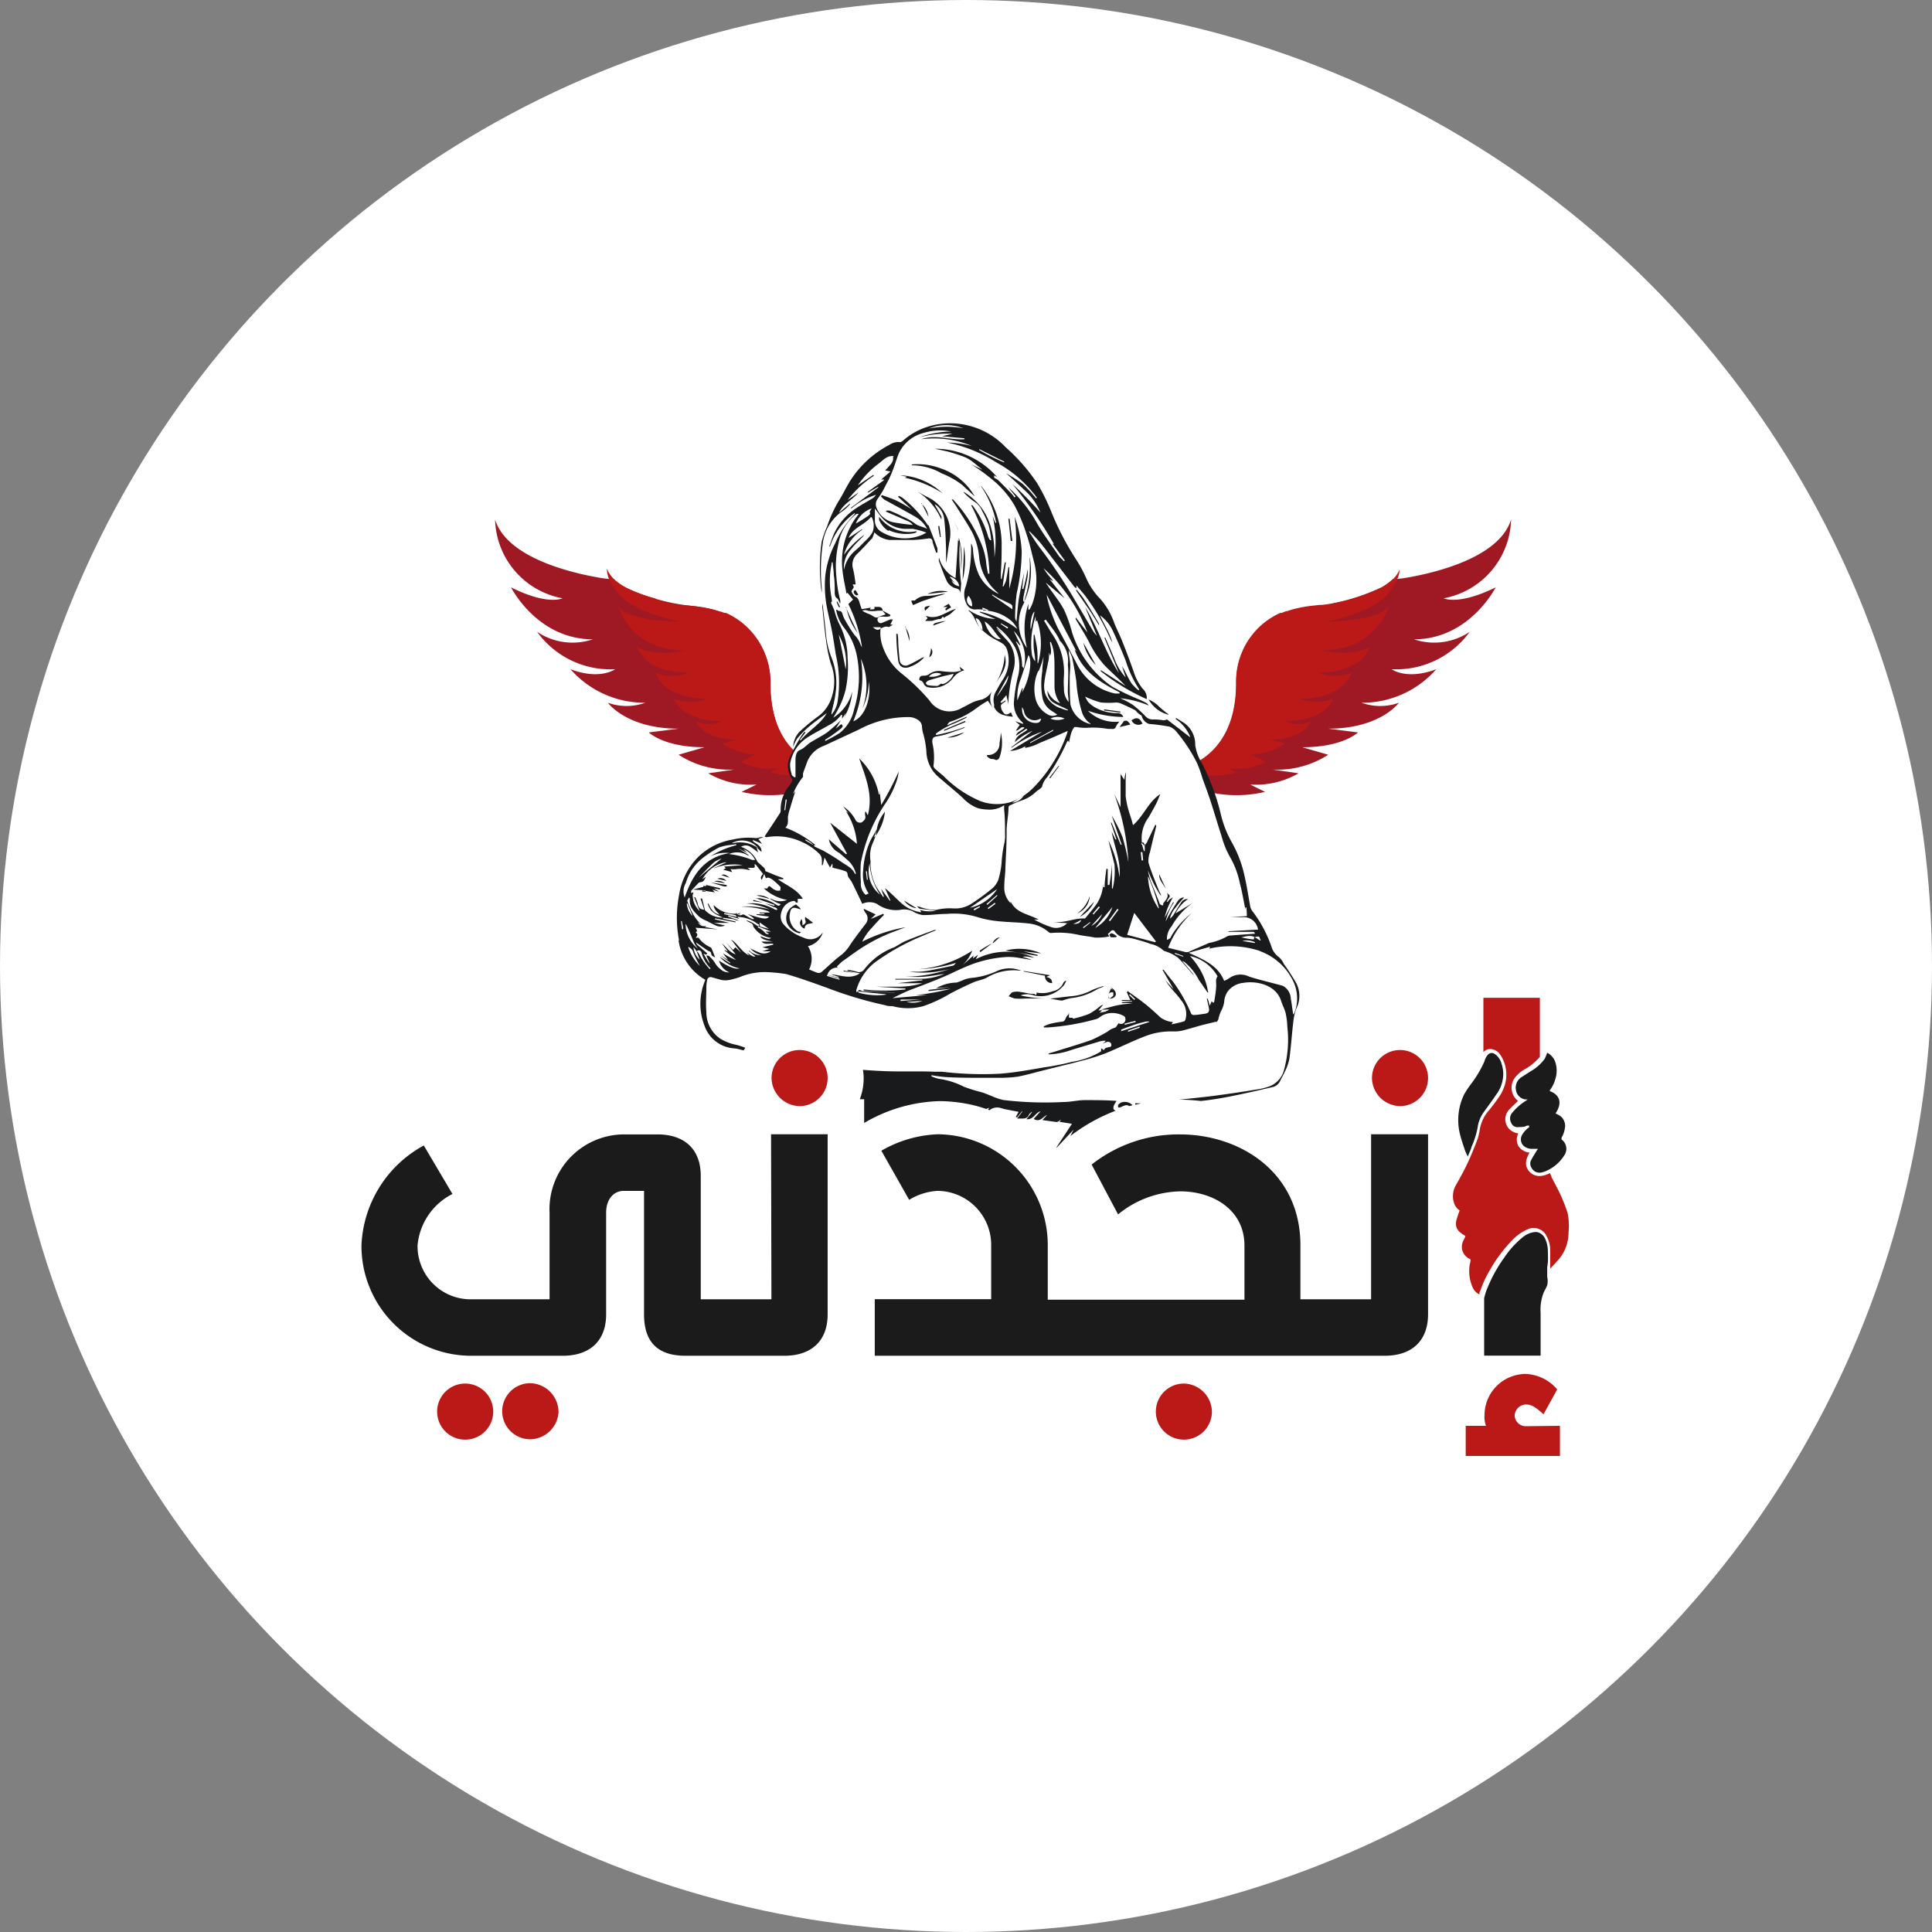 <svg xmlns="http://www.w3.org/2000/svg" viewBox="0 0 155 155"><rect x="0" y="0" width="155" height="155" fill="#808080" stroke="none"/><defs><style>.cls-1{fill:#fff;}.cls-2{fill:#1b1b1b;}.cls-3{fill:#ba1918;}.cls-4{fill:#9e1924;}.cls-5{fill:#191a1c;}</style></defs><g id="Layer_2" data-name="Layer 2"><g id="Layer_1-2" data-name="Layer 1"><circle class="cls-1" cx="77.5" cy="77.5" r="77.5"/><path class="cls-2" d="M61.86,91H66.4v14.44c0,2.16-1.32,3.33-3.48,3.33H55c-2.31,0-3.33-1.17-3.33-3.33v-9.9H50.06c-.87,0-1.43.72-1.43,1.74v8.16c0,2.16-1.33,3.33-3.48,3.33H37.66A8.81,8.81,0,0,1,29,99.9a9.57,9.57,0,0,1,5-8l2.3,3.89A5.14,5.14,0,0,0,33.5,99.9a4.26,4.26,0,0,0,4.16,4.34h6.43V97.29a6,6,0,0,1,6-6.28h2.65c2.16,0,3.48,1.17,3.48,3.33v9.9h5.67ZM110,104.24h-5.67V99.9c0-5.86-4.84-8.89-9.68-8.89a11.26,11.26,0,0,0-7.07,2.42l2.12,4a8.1,8.1,0,0,1,5-1.85c2.61,0,5.14,1.47,5.14,4.35v4.34H84.06V99.82A8.9,8.9,0,0,0,75.25,91a9.72,9.72,0,0,0-4.54,1.32l2.23,3.94a4.88,4.88,0,0,1,2.31-.72,4.34,4.34,0,0,1,4.27,4.27v4.42H70.18v4.54h40.91c2.15,0,3.48-1.17,3.48-3.33V91H110Z"/><path class="cls-3" d="M44.81,113.24a2.31,2.31,0,0,1-2.27,2.23,2.25,2.25,0,1,1,0-4.5A2.33,2.33,0,0,1,44.81,113.24ZM37.32,111a2.25,2.25,0,1,0,0,4.5,2.25,2.25,0,1,0,0-4.5ZM64.13,88.74a2.25,2.25,0,1,0-2.23-2.23A2.29,2.29,0,0,0,64.13,88.74ZM95,111a2.25,2.25,0,1,0,2.23,2.27A2.3,2.3,0,0,0,95,111ZM112.3,88.74a2.25,2.25,0,1,0-2.23-2.23A2.29,2.29,0,0,0,112.3,88.74Zm10.13,25.68a.89.89,0,0,1-.91-.84.92.92,0,0,1,.91-.9c.42,0,.76.19,1.4.79l1.1-2a3.48,3.48,0,0,0-2.5-1.24,3.31,3.31,0,0,0-3.33,3.32,1.89,1.89,0,0,0,.12.84h-1.63v2.42h7.56v-2.42Zm3.34-17.08a12.15,12.15,0,0,0-.78-1.91l-.52-1c0-.1-.08-.21-.12-.31-.7.33-1.14.28-1.52,0-.58-.5-.45-1.06-.12-1.65a1.19,1.19,0,0,1-.9-.54,1.08,1.08,0,0,1,0-1,1.25,1.25,0,0,1-.4-.12A1.12,1.12,0,0,1,121.1,89c.21-.23.45-.44.68-.67a.32.32,0,0,0-.06-.07,1.23,1.23,0,0,1-.43-.78,1.36,1.36,0,0,1,.14-.86,2.58,2.58,0,0,1,1-.89,4.77,4.77,0,0,0,1.11-.94l0,0,0,0V80.05h-4.53v4.36a.72.72,0,0,1,.66-.24,1,1,0,0,1,.69.45.61.61,0,0,1,.07.1,2.89,2.89,0,0,1,.14,2.74,2.94,2.94,0,0,1-.25.46c-.3.45-.63.88-1,1.32a3.18,3.18,0,0,0-.59,1.31,4.75,4.75,0,0,1-.22.92c-.23.6-.47,1.2-.74,1.78s-.61,1.2-.94,1.79a1.76,1.76,0,0,0-.19,1.43,1.14,1.14,0,0,0,.46.64c-.09.28-.2.54-.26.81a.91.91,0,0,0,.23.89,2.85,2.85,0,0,0,.49.34c0,.13-.13.28-.18.43a1.06,1.06,0,0,0,.54,1.42.13.13,0,0,1,.06.1c0,.14-.06.28-.08.43a3.27,3.27,0,0,0,.22,1.69,1.13,1.13,0,0,0,.57.63c0-.11,0-.21.08-.31a5.27,5.27,0,0,1,.19-.51,9.16,9.16,0,0,1,.59-1.17,11.55,11.55,0,0,1,1.61-2.19,3.93,3.93,0,0,1,1.43-1.06,1.12,1.12,0,0,1,.9,0,1.14,1.14,0,0,1,.48.38,2.37,2.37,0,0,1,.4,1.24c0,.47,0,.94,0,1.41v.14h0c.2-.22.41-.43.6-.65a3.31,3.31,0,0,0,.87-2.27A5,5,0,0,0,125.77,97.34Z"/><path class="cls-2" d="M122.67,90.3c-.1,0-.19,0-.29.06s-.45.06-.67.07a.55.55,0,0,1-.48-.37.71.71,0,0,1,.13-.83,4.32,4.32,0,0,1,1-.88l.21-.15a1.57,1.57,0,0,1-.24,0,.89.89,0,0,1-.71-.76,1,1,0,0,1,.41-1l.78-.5a3.53,3.53,0,0,0,1.12-1c.08-.15.13-.31.2-.48a1.3,1.3,0,0,1,.66.79,2.18,2.18,0,0,1,0,1.29,2.68,2.68,0,0,1-.45.93l0,.07c.7.25,1.08.86.46,1.78.13.08.28.14.4.23a1,1,0,0,1,.34,1,2,2,0,0,1-.26.72c0,.06,0,.1,0,.15a.92.92,0,0,1,.2,1.3,3.2,3.2,0,0,1-1.22,1.12,2.14,2.14,0,0,1-.61.23.73.73,0,0,1-.77-.36.63.63,0,0,1,0-.71c.12-.23.27-.45.4-.68l.11-.15-.49,0a1.05,1.05,0,0,1-.64-.22.72.72,0,0,1-.14-.91,1.85,1.85,0,0,1,.57-.61ZM118.06,92a6.73,6.73,0,0,0,.49-1.56,2.66,2.66,0,0,1,.45-1.16c.36-.51.73-1,1.08-1.52a2.68,2.68,0,0,0,.46-1.05,2.5,2.5,0,0,0-.08-1.38,1.31,1.31,0,0,0-.57-.79.4.4,0,0,0-.52.08,1.27,1.27,0,0,0-.28.54,9.08,9.08,0,0,1-1,1.71,8.23,8.23,0,0,0-.62.92,4.71,4.71,0,0,0-.32,3.28c.11.43.26.85.4,1.27a4.38,4.38,0,0,0,.21.45C117.84,92.53,118,92.28,118.06,92Zm6.12,8.31a2.39,2.39,0,0,0-.25-1,1,1,0,0,0-.29-.32.72.72,0,0,0-.46-.15,1.83,1.83,0,0,0-1,.41,7.35,7.35,0,0,0-1.5,1.65,11.47,11.47,0,0,0-1.32,2.37,4.63,4.63,0,0,0-.29.89v4.6h4.53v-1.71c0-.58,0-1.14,0-1.72a3.69,3.69,0,0,1,.25-1.64c.09-.19.2-.38.28-.58a1.49,1.49,0,0,0,0-.66c0-.27,0-.55,0-.82C124.22,101.21,124.19,100.78,124.18,100.34Z"/><path class="cls-4" d="M120,47.12c-.07.12-2.16,4.17-6.56,4.17a5.1,5.1,0,0,0,4.47-.6,7.27,7.27,0,0,1-6.26,3s1.19.9,3.58,0a7.9,7.9,0,0,1-6,2.69,4.46,4.46,0,0,0,3,0s-1.49,2.08-5.67,2.08l2.39.3s-1.2,1.19-4.47,1.19l2.08.6a7.5,7.5,0,0,1-4.47,1.19l2.09.3a6.81,6.81,0,0,1-3.88.9l1.19.59a9.9,9.9,0,0,1-6.31-.59h-2l1.49-1.2a2,2,0,0,0,.3-.06,5.48,5.48,0,0,0,1.21-.51h0c1.3-.76,3-2.47,3-6.28a6,6,0,0,1,3.56-5.62,8,8,0,0,1,1.56-.48c.36-.07.73-.13,1.14-.17a16.58,16.58,0,0,0,5.37-1.49,4.29,4.29,0,0,0,.94-.68l.19,0,.17,0h0l.48-.06c1.75-.28,7.63-1.42,8.64-4.71A6.6,6.6,0,0,1,115.82,48S117,48.6,120,47.12Z"/><path class="cls-3" d="M112.07,46.52h0A4.35,4.35,0,0,1,110,48.66a10.27,10.27,0,0,1-2.19.87h0a12.33,12.33,0,0,1-1.47.34s3.52,0,4.73-.9a1,1,0,0,0,.34-.37,1.87,1.87,0,0,1-.08.26,5,5,0,0,1-2.14,2.54,5.36,5.36,0,0,1-1.65.63,6.9,6.9,0,0,1-1.49.15s2.38.6,3.87-.3a2.66,2.66,0,0,1-1.21,1.39h0a4.65,4.65,0,0,1-1.65.59,7.25,7.25,0,0,1-1.3.11,3.69,3.69,0,0,0,2.68,0,2.7,2.7,0,0,1-1.21,1.39h0a4.65,4.65,0,0,1-1.65.59,7.25,7.25,0,0,1-1.3.11,3.75,3.75,0,0,0,2.68,0,2.33,2.33,0,0,1-1,1.11,4.38,4.38,0,0,1-1.65.58,7.12,7.12,0,0,1-1.21.1,2.35,2.35,0,0,0,2.09,0,2.13,2.13,0,0,1-.83.88,3.65,3.65,0,0,1-1.18.48,5.84,5.84,0,0,1-1.27.13l1.19.3s-.11.08-.32.2h0a5.37,5.37,0,0,1-1.4.56,3.71,3.71,0,0,1-1,.12l1.19.6a4.79,4.79,0,0,1-1.9.54c-.32,0-.68,0-1.08,0l.35.18.25.12a7.46,7.46,0,0,1-1.69.27q-.43,0-1,0l.89.6H93.17l1.49-1.2a2,2,0,0,0,.3-.06,5.48,5.48,0,0,0,1.21-.51h0c1.3-.76,3-2.47,3-6.28a6,6,0,0,1,3.55-5.61l.12,0,.19-.08.16-.06.08,0a5.58,5.58,0,0,1,.58-.18l.44-.1c.36-.07.73-.13,1.14-.17l.43-.05.15,0,.16,0,.18,0c.5-.08,1.15-.21,1.85-.39l.26-.06a11.85,11.85,0,0,0,1.52-.52l.21-.09.62-.31a4.22,4.22,0,0,0,.93-.68,2.25,2.25,0,0,0,.55-.81A2.2,2.2,0,0,1,112.07,46.52Z"/><path class="cls-4" d="M41,47.12c.06.12,2.15,4.17,6.56,4.17a5.1,5.1,0,0,1-4.47-.6,7.25,7.25,0,0,0,6.26,3s-1.2.9-3.58,0a7.9,7.9,0,0,0,6,2.69,4.46,4.46,0,0,1-3,0s1.49,2.08,5.67,2.08l-2.39.3s1.19,1.19,4.47,1.19l-2.08.6a7.5,7.5,0,0,0,4.47,1.19l-2.09.3a6.77,6.77,0,0,0,3.88.9l-1.2.59a9.93,9.93,0,0,0,6.32-.59h2l-1.49-1.2a2.28,2.28,0,0,1-.31-.06,5.65,5.65,0,0,1-1.2-.51h0c-1.3-.76-3-2.47-3-6.28a6,6,0,0,0-3.56-5.62,7.85,7.85,0,0,0-1.57-.48c-.35-.07-.73-.13-1.13-.17a16.58,16.58,0,0,1-5.37-1.49,4.36,4.36,0,0,1-1-.68l-.18,0-.17,0h0l-.49-.06c-1.75-.28-7.62-1.42-8.63-4.71A6.6,6.6,0,0,0,45.13,48S43.94,48.6,41,47.12Z"/><path class="cls-3" d="M48.89,46.52h0A4.35,4.35,0,0,0,51,48.66a9.86,9.86,0,0,0,2.19.87h0a13,13,0,0,0,1.48.34s-3.52,0-4.74-.9a1.08,1.08,0,0,1-.34-.37s0,.1.09.26a5,5,0,0,0,2.14,2.54,5.26,5.26,0,0,0,1.65.63,6.83,6.83,0,0,0,1.49.15s-2.38.6-3.87-.3a2.66,2.66,0,0,0,1.21,1.39h0a4.51,4.51,0,0,0,1.65.59,7.17,7.17,0,0,0,1.3.11,3.69,3.69,0,0,1-2.68,0,2.7,2.7,0,0,0,1.21,1.39h0a4.51,4.51,0,0,0,1.65.59,7.17,7.17,0,0,0,1.3.11,3.75,3.75,0,0,1-2.68,0,2.33,2.33,0,0,0,1,1.11,4.32,4.32,0,0,0,1.64.58,7.3,7.3,0,0,0,1.21.1,2.33,2.33,0,0,1-2.08,0,2.13,2.13,0,0,0,.83.88,3.65,3.65,0,0,0,1.18.48,5.77,5.77,0,0,0,1.27.13l-1.2.3.33.2h0a5.37,5.37,0,0,0,1.4.56,3.71,3.71,0,0,0,1,.12l-1.2.6a4.89,4.89,0,0,0,1.91.54c.31,0,.67,0,1.08,0l-.35.18-.25.12a7.46,7.46,0,0,0,1.69.27q.43,0,1,0l-.89.6h4.17l-1.49-1.2a2.28,2.28,0,0,1-.31-.06,5.65,5.65,0,0,1-1.2-.51h0c-1.3-.76-3-2.47-3-6.28a6,6,0,0,0-3.55-5.61l-.13,0L58,49.13l-.15-.06-.08,0a5.58,5.58,0,0,0-.58-.18l-.45-.1c-.35-.07-.73-.13-1.13-.17l-.44-.05-.14,0-.16,0-.18,0c-.5-.08-1.15-.21-1.85-.39L52.54,48A11.85,11.85,0,0,1,51,47.51l-.22-.09c-.21-.1-.42-.2-.61-.31a4.54,4.54,0,0,1-.94-.68,2.35,2.35,0,0,1-.54-.81A2.2,2.2,0,0,0,48.89,46.52Z"/><path class="cls-1" d="M104.21,79.54l-.07.91-.18.67-.26,1.33-.12,1.39-.15,1.26-.23.71-.33.68-.27.4-.52.28-.65.15-1.19.24-2.71.53L96,88.25c-.43,0-.86-.06-1.3-.06a14.5,14.5,0,0,0-3.43.41l-.17-.09v.13c-1.88.48-3.29,1.44-4.74.24l-2.1.33c-.24-.29-.48-.28-.86-.33a62.27,62.27,0,0,0-8.13-.69,12.56,12.56,0,0,0-5.87,1.66l-.16.09V88.19h-.35a4.73,4.73,0,0,0,.31-1.68,5,5,0,0,0-9.47-2.42L59.57,84l-1.18-.21L57.19,83l-.53-.94L56.42,81l.12-2,.11-.49a1,1,0,0,1-.08-.25,12,12,0,0,0-1.19-1.08s-.73-1.64-.75-1.76-.19-1.66-.19-1.66l.09-1.62.28-1.36.44-.76.54-.82.93-.88,1.12-.55,1.21-.39.94-.09.63,0,.5-.13.49-.17,1.15-1.74,0-.49.44-1.1.53-1.11-.18-.3-.1-.13-.12-.46v-.4l.13-.48.21-.49L63.8,60l-.13-.1.1-.43.32-.56.76-.71,1.07-.82.62-.68.4-.92.14-1.09-.16-1L66.74,53l-.22-.7-.08-.45-.17-1.36-.19-1.67-.17-1.22,0-.78-.06-1.31.1-1.68.23-.94.45-1.08.86-1.56.86-1.56,1-1.33L70.88,36l1-.46h.3l.31-.17,1-.77,1-.41.63-.14,1.1-.09,1.52.23.93.35,2,1.47L82,37.35l1.45,2,1,2.25L85,42.79l.73,1.61,1,2,1.91,2.67.83,1.66.32.58.87,2.2.53,1.28.53.76.25.55h.16l.36.3.78.65.45.27.63.3,1,.86.41,1.24.06.59.79,1.89,1,3.07,1,2.69,1,2.55.54,2,.06.84.56.51.38.59.48,1.15.66,1.13.63.63.47.68.39.55Z"/><path class="cls-5" d="M55.58,71.53ZM91.66,58.05c-.23-.47-.49-.54-.88-.26A.6.6,0,0,0,91.66,58.05Zm1.45,12.58c.13.23.29.46.43.68L93,70.14A1,1,0,0,0,93.11,70.63Zm-5.33,1.71-1.15,1.22A2.59,2.59,0,0,0,87.78,72.34ZM88.57,57l1.32.17v-.08l-1.31-.18Zm5,14.34,0,0h0Zm5.65,1.8v0H98.13v0ZM89.82,58.33l.87-.2c-.14-.19-.25-.39-.52-.28l0,0ZM84.19,62.4l.06.05.73-1-.06,0Zm3.24,9.48a2.73,2.73,0,0,1-1,1.4A1.6,1.6,0,0,0,87.43,71.88Zm-27,.41.82.13-.8-.22Zm8.1,5.76v0l-.85-.19,0,.07ZM91.08,88.51a.73.73,0,0,0,0,.12l.47-.11Zm-1.14-.05a.72.72,0,0,0-.24.19s0,.15,0,.18a.23.23,0,0,0,.2,0,3.33,3.33,0,0,1,.4-.16.46.46,0,0,1,.3.07l.26-.07A.84.84,0,0,0,89.94,88.46ZM61.4,70.54h0l0,0h0ZM57,70.79v0c.37.11.73.23,1.1.33.06,0,.13,0,.2,0V71Zm4.75,1.33h0Zm-.44.31h0l0,0,0,0Zm-.61-.59.47.12.58.16A1.49,1.49,0,0,0,60.66,71.84Zm-6.22,3.61a9.49,9.49,0,0,1,0-3.64,5.51,5.51,0,0,1,1.4-2.92,5.18,5.18,0,0,1,2.93-1.54,5.35,5.35,0,0,1,1.83-.11,1.55,1.55,0,0,0,.35-.07.76.76,0,0,1,.26,0l-.41.14.3.39-.74-.31,0,.09c.27.25.73.36.69.87l-.4-.38,0,0,.13.42,0,0a5.12,5.12,0,0,0-.62-.45.68.68,0,0,0-.75,0,2.27,2.27,0,0,1,1.34,1.25l-.15-.06a1.71,1.71,0,0,0-1-1l.32.3,0,0-.72-.36,0,0,.81.52,0,.07a1.66,1.66,0,0,0-1.57-.14,7,7,0,0,1,1.86.47s.13,0,.22,0l.14.09.6.54a.61.61,0,0,1,.09.16s0,.09,0,.1l.82.34.63.23,0,.09-.43,0c.71.51,1.52.79,2,1.57H64v.3h-.15c-.06-.13-.14-.16-.33-.1a1.21,1.21,0,0,0-.84.91,1,1,0,0,0,.24,1,3.76,3.76,0,0,0,1.54,1A1.18,1.18,0,0,0,65.85,75a1.37,1.37,0,0,1,.16-.18,1.63,1.63,0,0,1-1.19,1.09,1.87,1.87,0,0,1,.09,1.87c.26.1.47.2.69.27a.41.41,0,0,0,.29-.05c.56-.48,1.07-1,1.66-1.43a3.26,3.26,0,0,0,.7-.84c.38-.54.78-1.07,1.18-1.59a.68.68,0,0,0,0-.91,1.46,1.46,0,0,1-.13-.25l0-.07.95.45-.39.37,1-.42.06.09c-.32.32-.63.64-.94,1a4.37,4.37,0,0,0-.81,1.15,12.46,12.46,0,0,1,3.49-1.16l-1.07.4a13.72,13.72,0,0,0-3,1.62c-.33.23-.65.47-1,.71-.16.13-.29.27-.44.41,0,0,0,.06.06.1a.8.8,0,0,0-.83.58l.91.24,0-.07-.64-.22c.78.07,1.57.44,2.34-.07l-1-.2,0-.07c.24,0,.48.07.72.13a.52.52,0,0,0,.65-.21A5.4,5.4,0,0,1,71.74,76c.33-.17.63-.4,1-.54.72-.3,1.44-.56,2.17-.83a.22.22,0,0,1,.19,0c-.34.14-.67.27-1,.42a18,18,0,0,0-3.93,2.18,4.34,4.34,0,0,0-1.47,2.21,1.57,1.57,0,0,0,0,.16l.14-.08c.08-.17.22-.06.33,0,.82,0,1.64.08,2.45.12a.37.37,0,0,0,.17,0l-2.5-.17v-.09a15,15,0,0,0,3.35,0v-.08l-2.36-.14H72a6.45,6.45,0,0,0,2-.28h-2L74,78.65v-.06H71.83v-.06c.66,0,1.31,0,2,0a5,5,0,0,0,1.94-.4c-.55.08-1.1.19-1.66.23s-1.12,0-1.69,0a11.25,11.25,0,0,0,3.77-.62,8.19,8.19,0,0,1-3.23.22c.26,0,.51,0,.76,0a6.82,6.82,0,0,0,.79-.09c.64-.12,1.27-.25,1.91-.39.1,0,.19-.13.27-.23a12,12,0,0,1-3,.51A9.25,9.25,0,0,0,78,76.27a3.17,3.17,0,0,1-.8,1.18l0,0,.91-.8-.06.24.42-.29-.19.36a5.37,5.37,0,0,1,4.71-.12l-.48-.08a1.52,1.52,0,0,0-.48,0l.67.21V77l-1-.16a4.63,4.63,0,0,0-1-.06,9.76,9.76,0,0,0-3.28.81c-.64.27-1.25.59-1.89.85-.85.36-1.71.68-2.56,1-.46.19-.91.42-1.37.64,0,0,0,.06,0,0l2.83-.25v0h-.94a18.61,18.61,0,0,0,2.78-.5l-1.77.18v-.09l1.72-.22V79.2l-1.11.08a3.39,3.39,0,0,1,1.63-.45,5.78,5.78,0,0,0,.65-.25,2.44,2.44,0,0,1,.52-.12,6.38,6.38,0,0,0,2-.52,2.44,2.44,0,0,1,2-.07l-.12,0a4.24,4.24,0,0,0-2.67.59c-.31.15-.66.2-1,.34-.65.29-1.28.59-1.9.92a11.35,11.35,0,0,1-2.14,1,4.74,4.74,0,0,1-2.48,0c-.2,0-.41,0-.61-.08a31.48,31.48,0,0,1-4.59-1.37c-1.1-.4-2.19-.79-3.31-1.12A12,12,0,0,0,61.69,78a5.19,5.19,0,0,0-2.34.39,6.56,6.56,0,0,1-.84.23,1.69,1.69,0,0,1-.63,0l-.76-.21a.28.28,0,0,0-.39.24,2.63,2.63,0,0,0-.06.48c0,.69-.06,1.38,0,2.07a2.56,2.56,0,0,0,1.1,2.12,3.84,3.84,0,0,0,1.28.5,5.31,5.31,0,0,1,.74.24l-.11.19-.13,0a3,3,0,0,0-.74-.15,2.7,2.7,0,0,1-2.29-1.81,4.83,4.83,0,0,1,.07-3.68A4.36,4.36,0,0,1,54.44,75.45ZM74,80.3l-1.28.08A2.08,2.08,0,0,0,74,80.3Zm-1.75-.11v.12l1.61-.12Zm-3.46-.66s.1.11.17.13a5.34,5.34,0,0,0,2.18.13,1.64,1.64,0,0,0-.32-.05l-1.6-.16ZM66.35,78.3l1,.3,0-.08-1-.31ZM55,74.12a2.61,2.61,0,0,0,1,2,2.49,2.49,0,0,1-.29-.43c-.17-.36-.3-.74-.47-1.1A2.38,2.38,0,0,0,55,74.12Zm.57-.63-.41-1-.06,0A1.54,1.54,0,0,0,55.57,73.49Zm.07,2.5a1.48,1.48,0,0,0,.49,1l-.23-.66Zm.51,1.51a11.53,11.53,0,0,1-.52-1.06.64.64,0,0,0-.42-.47A3.65,3.65,0,0,0,56.15,77.5Zm.84.17a2.67,2.67,0,0,1-.7-1.22.23.23,0,0,0-.39-.14,1,1,0,0,1,.14.15c.15.26.29.52.46.76a5.85,5.85,0,0,0,.45.54C57,77.7,57,77.68,57,77.67ZM61.16,76l.87-.21,0-.07c-.32-.05-.69.11-.93-.18H62c-.63-.1-.9-.21-1-.43.69.25.69.25.87.14a2,2,0,0,1-1.44-.92c0-.32-.37-.28-.57-.51.16.06.28.09.38.14s.4.24.59.36h0c.07-.06.13-.12,0-.18s-.21-.15-.32-.2a2.74,2.74,0,0,0-1.37-.38l.18.16-.9-.27,0,.08.86.32a.09.09,0,0,0,.07,0,.42.42,0,0,1-.15,0c-.15,0-.29-.09-.44-.12l-.75-.1v.08l1,.22,0,.07-1.65-.32,0,.08,1.16.28H57.27l.89.21a.85.85,0,0,1-.73,0,7,7,0,0,1-.67-.34,2.64,2.64,0,0,1-.66-.36c-.4-.39-.84-.8-.75-1.45,0,0,0,0-.09-.11,0,.12-.14.22-.12.29a4.12,4.12,0,0,0,.23.58,3.84,3.84,0,0,0,.93,1.36L56,74a.55.55,0,0,0,.69.27l-.14.1,1,.19v0l-1.75-.13c.1.17.2.29,0,.35.2.16.18.3,0,.45.08,0,.2,0,.24,0A2.38,2.38,0,0,0,57,76a.16.16,0,0,1,.08.08c.11.25.21.5.3.76-.1-.12-.29-.1-.32-.32s-.19-.19-.3-.27l-.91-.63c0,.06.05.14.1.19l.8.69-.11.09-.2-.08c.14.24.24.43.36.61a1.35,1.35,0,0,0,.16.19l0,0-.3-.65c.1,0,.24,0,.31.13a2,2,0,0,1,.4.48,1.71,1.71,0,0,0,.44.49.94.94,0,0,0,.71.25,1.37,1.37,0,0,1-.83-.94c.75.5,1.33.72,1.64.62a2.84,2.84,0,0,1-1.59-.93l.84.53,0-.06-.8-.59,0,0,.63.37,0,0L58,76.48a5.57,5.57,0,0,0,1.06.54l-.92-.76,0-.05.25.14a2.27,2.27,0,0,0-.24-.34c-.08-.1-.15-.21-.22-.31.36.3.61.72,1.09.86l-.75-.93,0,0,.54.58L59,76l.47.44,0,0-.82-1.07c.56.35.83,1,1.47,1.29l0,0-.2-.25c.44.32.52.36.69.32l-.53-.43,0-.06a1.38,1.38,0,0,0,1,.4,1.74,1.74,0,0,1-.89-.56,6.75,6.75,0,0,0,.79.36.94.94,0,0,0,.85-.12l-.66,0,.55-.19,0,0Zm-2.84-2.61.78.17c0-.06-.08-.14-.13-.15-.29-.07-.58-.11-.87-.16l0,.09Zm2.49.94a.11.11,0,0,0,0,.08,1.79,1.79,0,0,1,.6.46c0,.06.16.06.25.09l0-.06-.25-.16.46,0v0l-1-.4h-.16Zm.16,0,.72.2v0L60.94,74Zm-3.68-4.63,0-.06,1-.46s0,0,0,0h-.1a2.7,2.7,0,0,0-1.84,1.36l.28-.2c-.17.38-.21.41-.55.46-.21.22-.43.44-.63.67,0,0,0,.12,0,.18l.19-.07-.07.24a3.25,3.25,0,0,0,.06.45,2.18,2.18,0,0,0,.21.47,2.86,2.86,0,0,0,.29.36c-.15-.4-.3-.76-.44-1.12l.08,0a2.53,2.53,0,0,1,.2.49c.07.36.16.47.53.51l-.3-.89.13,0c.07.31.15.62.23.93a1.91,1.91,0,0,0,1.44.6c-.18-.1-.37-.16-.54-.26a1.78,1.78,0,0,1-.45-.37,2.78,2.78,0,0,1-.24-.49l.07,0c.18.38.36.76.9.88-.26-.26-.48-.47-.48-.77a2.25,2.25,0,0,0,2.2.62l-.17.09.17.12L59,73.21c.17.11.31.32.55.17a.17.17,0,0,1,.14,0c.22.11.42.24.64.35a.34.34,0,0,0,.17,0,.45.45,0,0,0-.11-.13L60,73.34c1.23.4,1.51.44,1.7.2l-1-.14v-.06h.63v-.07l-.39,0v-.06h.83a.88.88,0,0,0-.17-.12,6.84,6.84,0,0,0-2.2-.35,6.85,6.85,0,0,1,2.34.22,5.67,5.67,0,0,0-1.86-.48,6.85,6.85,0,0,1,.79,0,4,4,0,0,1,1.54.51s.1,0,.16,0a.32.32,0,0,0-.08-.14,1.31,1.31,0,0,0-.21-.08l-.72-.31.77.22,0-.09-1.5-.53a1.46,1.46,0,0,0,.31,0,3.35,3.35,0,0,1,1.36.54c.15.09.23.08.34-.06a2.74,2.74,0,0,1-.38-.15l-.5-.29h.11a1.42,1.42,0,0,0,1.27.1,3.77,3.77,0,0,1-1.85-.92.28.28,0,0,1,.13,0l.14,0c.1-.21.15-.23.31-.09s.42.34.71.25l.07,0-.1-.09h.07c0-.06,0-.15,0-.19a7.15,7.15,0,0,0-.57-.53,1.2,1.2,0,0,0-.4-.22c-.05,0-.13,0-.2.06l-.14-.36-.19.48c-.18-.21,0-.33.09-.49l-.59-.75-.09,0c.07.27,0,.28-.19.27l-.37,0,.23.17c-.07,0-.12,0-.17,0a2.53,2.53,0,0,0-.9-.07,1.53,1.53,0,0,1-.52,0l.13.25-.72-.2.21-.11-.13-.14,1.48-.11A4.29,4.29,0,0,0,57.29,69.66Zm-1.4.85,2-1.67a2.4,2.4,0,0,0-.6.29c-.47.44-.91.91-1.35,1.36C55.88,70.5,55.89,70.53,55.89,70.51Zm2.87-2.89a2.51,2.51,0,0,1,2.06.38A1.66,1.66,0,0,0,58.76,67.62ZM54.93,72c.62-1.79,1.56-3.24,3.61-3.56a2.75,2.75,0,0,0-1.58.28,7.18,7.18,0,0,1,2.11-.91l0-.08-.45.06a3.65,3.65,0,0,0-.95.21,8.64,8.64,0,0,0-1.31.85,3.93,3.93,0,0,0-1.34,2A1.31,1.31,0,0,0,54.93,72Zm-.3,1.89.09.66.09,0c0-.22-.07-.43-.11-.65Zm3.25-3.68.64.21C58.24,70.15,58,70.09,57.88,70.24Zm35.87-12.9A8.68,8.68,0,0,1,93,56.7a2.47,2.47,0,0,0-.85-.58A2.53,2.53,0,0,0,93.75,57.34ZM57.55,70.5l.73.17A.63.63,0,0,0,57.55,70.5Zm-.25.2.86.17A1,1,0,0,0,57.3,70.7Zm-.69.83-.26,0,0-.09,1,.15-.19-.21.54.16,0,0-.43-.26.5.08,0-.1L56.66,71l0,.08.15,0v0l-.58,0v0l.19,0v.07l-.83.22,1,.06ZM87.92,53.36l-1-1.79A3.62,3.62,0,0,0,87.92,53.36ZM72.22,38.13l.54.12-.16.08a9.18,9.18,0,0,1,3,1.23A5.31,5.31,0,0,0,72.22,38.13Zm4.44,8.25c.07-1,.14-2.06.2-3.07l.06.11,0-.28a5.24,5.24,0,0,1,.11,2.73A7.6,7.6,0,0,0,77,43.54a17.46,17.46,0,0,0,.12,3.31l0-.1h0l-.07.87c0-.3-.16-.37-.43-.44a1.16,1.16,0,0,1-.62-.49c-.26-.52-.45-1.09-.66-1.64a.6.6,0,0,1,0-.3A2.61,2.61,0,0,0,76.66,46.38Zm-.48-.11.43.53,0,0-.27-.23a.75.75,0,0,0,.62.46A.94.94,0,0,0,76.18,46.27Zm-.27-10.86v0H74.76v0Zm-2.74,1.92a4.8,4.8,0,0,1,2.38.65,6.69,6.69,0,0,1,1.65.93c.32.3.64.6,1,.91a5,5,0,0,0-2.78-2.26,5.23,5.23,0,0,0-2.25-.3C73.13,37.31,73.15,37.33,73.17,37.33Zm4.16,6.49c0,.88-.07,1.8-.1,2.72A6.6,6.6,0,0,0,77.33,43.82Zm-.45-1.34-.38-.68,0,0,.37.69Zm-2.6,6.92.14.2-.2.21a5.78,5.78,0,0,0,.59,0,4.34,4.34,0,0,1,.48-.14c.13,0,.22,0,.29-.13s.13,0,.19.05l0-.06.46-.26v0l.47-.43C75.87,49.07,75.22,49.77,74.28,49.4Zm1.6-.42.42-.25-.18-.29-.46.26v0l.35,0-.17.15Zm-1,1.13,0,.07,1-.36A4.12,4.12,0,0,0,75,50,.65.65,0,0,0,74.87,50.11ZM74.69,52c0,.25-.09.51-.14.73A.48.48,0,0,0,74.69,52Zm-.47-3,.41-.41C74.15,48.67,74.12,48.71,74.22,49Zm-1.29,4.52a2.73,2.73,0,0,0,1.21-.78l-.1,0c-.39.21-.77.44-1.17.61a.47.47,0,0,1-.69-.4c-.05-.36-.07-.73-.1-1.1s0-.65-.07-1h-.1c0,.69.06,1.38.14,2.06C72.11,53.49,72.44,53.66,72.93,53.53ZM61.34,67.11c.42-.64.82-1.23,1.21-1.84a.38.38,0,0,0,.08-.23,3,3,0,0,1,.69-2,2.92,2.92,0,0,0,.21-.32.28.28,0,0,0,0-.25,1.77,1.77,0,0,1-.18-1.69A14.89,14.89,0,0,1,64.32,59a2.17,2.17,0,0,1,.23-.3l.07.07-.45.58.07.05c.62-.8,1.58-1.27,2.09-2.19-.46.35-.94.68-1.38,1.05a8.24,8.24,0,0,0-1,1,2.75,2.75,0,0,0-.31.67,1.8,1.8,0,0,1,.62-1.33,15.74,15.74,0,0,1,1.49-1.21,3.06,3.06,0,0,0,1-1.54,3.93,3.93,0,0,0-.1-2.62,11.92,11.92,0,0,1-.38-1.87c-.12-.83-.19-1.66-.28-2.5a1.07,1.07,0,0,1,0-.43c.1.86.21,1.72.29,2.58a6.69,6.69,0,0,0,.48,1.87,5.56,5.56,0,0,1,.27,2.77c-.06.52-.21,1-.32,1.55,0,0,0,.08,0,.13a2.09,2.09,0,0,0,.48-1,9.87,9.87,0,0,0-.13-3.79c-.11-.67-.2-1.35-.33-2s-.28-1.24-.4-1.87a9.32,9.32,0,0,1-.12-2.47A7.61,7.61,0,0,1,67,43.6a7.22,7.22,0,0,1,1.52-2.29.29.29,0,0,0,.07-.16,5.32,5.32,0,0,0-2,2.69l-.06,0c.12-.33.23-.66.37-1a4.87,4.87,0,0,1,1.69-2c.45-.31.94-.57,1.41-.86a1.07,1.07,0,0,0,.28-.28,5.62,5.62,0,0,0-2,1.11l0-.08,2.18-1.62,0-.06-.84.48,0-.07,1.29-.93,0-.06-.21,0,0,0,.74-.64-.42-.09.16-.17c.21-.26.52-.48.47-.88,0,0,0-.06.07-.09-.55-.08-.85.31-1.21.58a7.25,7.25,0,0,0-1.69,1.76l1.24-.84.05.07a8.51,8.51,0,0,0-2.11,1.95l.89-.62,0,0c-.49.59-1.23.92-1.58,1.64l.89-.75,0,.06a3.36,3.36,0,0,1-.55.52A3.68,3.68,0,0,0,66,43.69a14.71,14.71,0,0,0-.08,3.38,2.57,2.57,0,0,1,0,.48,14.67,14.67,0,0,1,0-4.08,8.07,8.07,0,0,1,.44-1.25,10.77,10.77,0,0,1,.91-2c.34-.53.6-1.1.93-1.63a8.29,8.29,0,0,1,3.15-2.9,1.31,1.31,0,0,1,.86-.22c.07,0,.17-.06.24-.12a5.37,5.37,0,0,1,2-1.12,6,6,0,0,1,1-.22,6.13,6.13,0,0,1,5.22,1.86,15.07,15.07,0,0,1,2.53,2.88A16.3,16.3,0,0,1,84.32,41,22.35,22.35,0,0,0,86.41,45a11.68,11.68,0,0,1,.8,1.53,5.79,5.79,0,0,0,1.09,1.55A5.71,5.71,0,0,1,89.4,50c.21.51.46,1,.66,1.51.31.77.6,1.55.88,2.34a4.28,4.28,0,0,0,.72,1.39,1,1,0,0,1,.34.85,16.91,16.91,0,0,1-3.69-2.24l0-.09,2,1.28,0,0c-.15-.15-.28-.3-.43-.44-.43-.42-.88-.82-1.29-1.25a8,8,0,0,1-1.21-1.82c-.33-.63-.71-1.23-1.07-1.84a.19.19,0,0,1,0-.15l.93,1.2a12.82,12.82,0,0,0-3.53-5.16c.12.17.22.35.35.51s.27.32.4.48l0,.05-.26-.17,0,0L85.41,48l0,0-1.5-1.25,0,0a1.08,1.08,0,0,0,.11.18c.45.68,1,1.33,1.35,2A10.58,10.58,0,0,1,86,50.71a8.33,8.33,0,0,0,3.25,4.39,20.41,20.41,0,0,0,2.1,1,6.63,6.63,0,0,1,.6.29.51.51,0,0,1,.2.21,7.8,7.8,0,0,0-2.28-.58,6.71,6.71,0,0,1,1,.52,9.05,9.05,0,0,1,1,.89.77.77,0,0,0,.67.29,4.51,4.51,0,0,1,.81.07,1.11,1.11,0,0,0,.28-.07l1.84,1.42,0-.06a3.11,3.11,0,0,0-1.16-1.4l.06-.07L95,58a2.11,2.11,0,0,1,.89,1.78,3.74,3.74,0,0,0,.52,1.42,18,18,0,0,1,1.52,4.07,8.75,8.75,0,0,0,.94,2.39,9.51,9.51,0,0,1,1,2.73c.18.79.3,1.61.45,2.41a1,1,0,0,0,.19.34A10.17,10.17,0,0,1,102,75.93a1.59,1.59,0,0,0,.62.87,1.75,1.75,0,0,1,.39.55,17.58,17.58,0,0,1,1,1.55,2.24,2.24,0,0,1,0,2,4.2,4.2,0,0,0-.25,1.06c-.12,1-.18,2-.32,3a4,4,0,0,1-.35,1c-.12.26-.27.51-.39.77a.9.9,0,0,1-.67.5c-1.12.26-2.24.52-3.37.74q-1.14.23-2.31.36a16.79,16.79,0,0,0-1.76-.11l.81-.08c.82-.09,1.65-.17,2.47-.29,1-.13,2-.29,3-.45a5.12,5.12,0,0,0,.84-.2,1.91,1.91,0,0,0,1.29-1.31,9.1,9.1,0,0,0,.28-3.52,5.81,5.81,0,0,0-.14-1.1c-.08-.33-.26-.64-.37-1-.43-1.29-2-1.59-3-1.42a1.82,1.82,0,0,0-1.25.66,1.7,1.7,0,0,0-.29.71,2.14,2.14,0,0,1-.28.92,3.18,3.18,0,0,0-.19.57c0,.11-.11.21-.16.32l0-.07-.34.08-.86.21c-.49.14-1,.29-1.45.41a3,3,0,0,1-.84.09,5.72,5.72,0,0,0-2.28.4c-1.06.41-2.09.93-3.15,1.36a17.82,17.82,0,0,1-1.92.6c-.94.25-1.89.47-2.84.71-.76.19-1.51.41-2.28.56a10.89,10.89,0,0,1-1.52.09c-.42,0-.84,0-1.26,0-1,0-2,0-3-.06a10.93,10.93,0,0,1-1.13-.15l0,.09a2.74,2.74,0,0,0,.59.2,6.31,6.31,0,0,1,2,.63,12.67,12.67,0,0,0,1.48.46c.29.1.57.22.85.33a4.36,4.36,0,0,0,.84.28,28.15,28.15,0,0,0,4.86.16c.56,0,1.12-.15,1.68-.15.82,0,1.65,0,2.54.06l-.17.3c-.09.16-.11.34,0,.44l.11.05a14.07,14.07,0,0,0-3.3,1.78h0c-.12.08-.23.17-.34.26l.26-.52,0,0L84.85,92l-.12.09,0,0L86,90.16,85,90l.13-.19v0l-.16.12a.45.45,0,0,1-.2.09l-1.14-.16.38-.41c-.35.14-.57.63-1.08.32l.55-.61c-.43.1-.55.69-1.13.63l.44-.55,0-.05c-.09.08-.21.16-.25.26-.12.29-.36.29-.61.29l-.33,0,.43-.57-.05,0-.39.49-.09-.06.22-.4-1.14-.22-.27-.08a1,1,0,0,0-.93.17l-.12-.05.12-.14a2,2,0,0,0-.26.09,10.82,10.82,0,0,0-1.58-.42h0a12.2,12.2,0,0,0-2.18-.21,12.56,12.56,0,0,0-5.87,1.66l-.16.09v-.37l0-.08,0,0V88.19h-.35a4.73,4.73,0,0,0,.31-1.68,3.82,3.82,0,0,0-.06-.68q.72.06,1.44.09c1.41.08,2.82,0,4.23.06.22,0,.44,0,.66,0a27.14,27.14,0,0,0,4.68.16c1.19-.09,2.37-.31,3.54-.51A20.74,20.74,0,0,0,86,85.19a6.45,6.45,0,0,0,2.22-.77l.12-.08,0-.24.22.15c.06-.07.08-.14.13-.16A1.4,1.4,0,0,1,89,84c.19,0,.18-.19.13-.3a.31.31,0,0,0-.27-.12,1.49,1.49,0,0,0-.39.17l.21-.2,0-.06a2.22,2.22,0,0,0-.45.06L86,84.22a6,6,0,0,1-1.87.37l0-.07.66-.2c.92-.29,1.85-.56,2.76-.88a11.64,11.64,0,0,0,1.31-.68,1.72,1.72,0,0,1,.55-.3c.13,0,.22-.23.33-.37a.36.36,0,0,0,.55-.25.39.39,0,0,0-.09-.31,2,2,0,0,0-1-.26,1.64,1.64,0,0,0-1,.36.88.88,0,0,1-.34.15,18.88,18.88,0,0,1-3.8.65h-.32l0-.09a3.59,3.59,0,0,1,.51-.2,7.58,7.58,0,0,1,.93-.17c.31,0,.29-.34.45-.49s.07-.13.13-.24l0,.41.27,0,0,0s.07.08.09.07a8.38,8.38,0,0,0,1.26-.38,5.41,5.41,0,0,0,.9-.63.64.64,0,0,1,.22-.1l-.37.45.3,0-.22.19.47-.09L89,81a1.22,1.22,0,0,0-.33,0l-.32,0c.45-.13.9-.27,1.36-.36s.78-.09,1.17-.17H90v-.06l.83-.07V80.3H90v-.07h.68l-.28-.63.08-.08c.45.33.92.65,1.36,1s.85.72,1.26,1.11a2.07,2.07,0,0,0,1,.37l-.11.18c.37-.08.71-.15,1-.24.06,0,.11-.12.13-.19a1.69,1.69,0,0,0-.35-1.49c-.27-.38-.6-.71-.89-1.07-.15-.18-.27-.38-.41-.57l0,0,.69.75,0,0-.9-1.57.09,0c.26.34.53.69.79,1a12.39,12.39,0,0,1,1.42,2.51.22.22,0,0,0,.19.12c.3,0,.61-.06.91-.1S97,81.15,97,81s-.12-.6-.18-.89l.06,0,.09.24c0,.11.06.21.09.34l.15-.37c.1.14.18.18.21,0s.11-.64.14-1,0-.46,0-.69a1,1,0,0,1,.12-.31,3.38,3.38,0,0,0-2.21-1.62,6.21,6.21,0,0,1,.72.94,5.24,5.24,0,0,1,.67,1.62,2.33,2.33,0,0,0,.08.36l-.07,0c-.23-.35-.47-.69-.69-1A4.36,4.36,0,0,0,95,77.16l-.16-.07.95,1.13,0,0a.41.41,0,0,1-.11-.07c-.39-.44-.76-.91-1.18-1.32a3.22,3.22,0,0,0-.82-.44c-.12-.06-.29-.07-.37-.16a2.13,2.13,0,0,0-1-.5c-.39-.15-.79-.26-1.19-.37a3.56,3.56,0,0,0-.65-.13,1.12,1.12,0,0,1-1-.46c-.1-.18-.27-.19-.41,0a1,1,0,0,1-.18.16l.11.2a4.83,4.83,0,0,1-1.14.09c-.41-.08-.83-.13-1.24-.2a7.18,7.18,0,0,0-2.26-.17.29.29,0,0,1-.22-.07,2.9,2.9,0,0,0-1.7-.7c-.79-.09-1.6-.09-2.4-.18a8,8,0,0,1-1.6-.32,6.46,6.46,0,0,0-2.47-.26c-.65,0-1.3.11-1.95.09a2.19,2.19,0,0,1-.81-.31A1.61,1.61,0,0,0,72.2,73a2.63,2.63,0,0,1-1.86-.49,1.38,1.38,0,0,0-1.16,0c-.28-.58-.55-1.17-.85-1.76-.11-.2-.31-.34-.33-.6s-.2-.25-.34-.31-.57-.15-.87-.23v-.3l-.05,0c0,.08-.09.16-.15.29l-.44-.8-.14.6-.08,0a2.26,2.26,0,0,0,0-.45.71.71,0,0,0-.14-.39,4.58,4.58,0,0,0-1.43-1,4.76,4.76,0,0,0-2.88-.39ZM91,80.22l.07-.07-.42-.39-.06.07Zm-.77,1.9,0,.1L91.1,82l0-.1Zm1.2.34,0-.1-.93.32,0,.1Zm.79-.5a1.36,1.36,0,0,0-.27,0,8,8,0,0,0-.84.22c-.39.13-.78.28-1.16.42l0,.13L92.18,82ZM70.61,71.78a5,5,0,0,1-.84-2.51A2.39,2.39,0,0,0,70.61,71.78Zm8,1,0-.09-.5.24.06.11ZM80,71.33l-2.18,1.5A3.45,3.45,0,0,0,80,71.33Zm-.13,1.18-.06-.08-.57.42.06.08Zm.14-.64L80,71.79l-.85.73.06.08C79.46,72.36,79.75,72.12,80,71.87Zm.45.19h0v.61h0Zm6.26,1.75-.63.34C86.33,74.09,86.62,74.16,86.74,73.81Zm.74.23,0-.07-.58.43.06.06Zm1-.75-.91,1A1.87,1.87,0,0,0,88.44,73.29Zm-.73.08.51-.58-.09-.07-.49.59Zm1.55-.64-1.42,1.72A3,3,0,0,0,89.26,72.73Zm.46.25-.09-.07-.69.93.09.07Zm3,2.55L91,73.24c-.19.57-.38,1.17-.57,1.76l2.23.59Zm-1.22-7.16.07.66h.12l-.06-.67Zm.1-.61.15.52h.07a2.62,2.62,0,0,0,0-.28c0-.13,0-.25-.08-.37S91.55,67.63,91.58,67.76Zm1.36,5.11a15.7,15.7,0,0,0-.88-2.58A4.87,4.87,0,0,0,92.94,72.87Zm1.94,3.82-.66-.24,0,.08.68.23Zm6.18-.39A7.56,7.56,0,0,0,97,76.11l.1-.16-1.73.49c1.15.53,2.34,1,2.84,2.25a2,2,0,0,0,.39-.2,1.55,1.55,0,0,1,1.61-.14c.85.27,1.73.47,2.6.71a.52.52,0,0,1,.16.06,1.23,1.23,0,0,1,.59,1c.07.4.12.8.19,1.28.07-.11.12-.16.13-.22a3.21,3.21,0,0,0-.15-2.5A4.75,4.75,0,0,0,101.06,76.3Zm-.42-1.1c-.36-.21-.73-.07-1.09,0a6.44,6.44,0,0,0,1,.17S100.6,75.25,100.64,75.2Zm-1,.29,1,.17,0-.07A1.58,1.58,0,0,0,99.66,75.49Zm1.31-.35c-.09,0-.21,0-.32.06l.42.25.06,0C101.08,75.32,101.05,75.17,101,75.14ZM89.57,56.36a7.46,7.46,0,0,1-1.25,0,7.91,7.91,0,0,1-1.26-.47,2.22,2.22,0,0,0,.25.44,2.54,2.54,0,0,0,.52.41,3.6,3.6,0,0,0,1.81.47.48.48,0,0,1,.48.31,8.74,8.74,0,0,1-2.84-.5,3.08,3.08,0,0,0,2.53.87,1.83,1.83,0,0,0-.28.4.26.26,0,0,1-.31.19l-.33,0a6.75,6.75,0,0,0-1.68-.09,3.91,3.91,0,0,1-.83-.06c-.06,0-.17,0-.19,0a1.68,1.68,0,0,0-.24.46c-.08.24-.12.49-.19.78l-.07-.16a.76.76,0,0,0-.11.16A17.54,17.54,0,0,1,84,62.37a1.53,1.53,0,0,0-.38.67c0,.17-.31.32-.48.46a3,3,0,0,1-1.06.68,8,8,0,0,0-1,.41c-.07,0-.17.11-.17.17,0,.69-.17,1.35-.15,2,0,1-.06,1.9-.1,2.84,0,.51-.09,1-.09,1.54a1.75,1.75,0,0,0,.51,1.32l0-.14c.44.94,1.41,1,2.25,1.45l-.36,0a7,7,0,0,0,1.28.58,1.23,1.23,0,0,0,1.35-.27l-.26,0L86,74a4.89,4.89,0,0,1-1.62-.06c.93.19,1.79-.31,2.67-.25.36-.44.71-.84,1-1.27a3.33,3.33,0,0,0,.46-1.55l0,.31h.11c0-.49.09-1,.14-1.47h.11V71H89a13.93,13.93,0,0,0,.21-1.72v2h.06a6,6,0,0,0,.14-1.94c-.16-.63-.32-1.26-.48-1.91a9,9,0,0,1,.88,2.94c.14-1.28-.41-2.43-.62-3.64.1.21.2.41.29.62l.09,0L89.12,66l.06,0,.73,1.77.08,0c-.27-.78-.53-1.56-.8-2.35a12.39,12.39,0,0,1,.87,1.75,18.45,18.45,0,0,1,.47,2,19.05,19.05,0,0,0-1.14-5.48c.16.34.33.68.51,1.07V62.1l0,0,.31.47c0-.2.07-.41.1-.62a1.38,1.38,0,0,1,0,.45c0,.5,0,1,0,1.49a6.78,6.78,0,0,0,.22,1.07c.07.26.16.51.24.77s.08.29.13.47c.87-.76,1.24-1.89,2.19-2.49-.11.25-.2.5-.32.74s-.4.75-.61,1.11a2.81,2.81,0,0,0-.54,2.09h0l.19.19a2.43,2.43,0,0,0,.2-.25.59.59,0,0,0,.06-.14c.21-.42.41-.85.62-1.28.06,0,.08.09.07.12-.17.69-.34,1.39-.5,2.08a2,2,0,0,0-.12.84c.22.73.52,1.44.8,2.15.06.16.15.31.22.46l-.06,0a9.23,9.23,0,0,1-1-2,4.43,4.43,0,0,0,.25.95c.21.54.45,1.08.65,1.63a.29.29,0,0,0,.32.23s0-.12,0-.15c.24-.32.58-.62.16-1a.06.06,0,0,1,0,0,3.44,3.44,0,0,0,.27.27c.13.11.12.2,0,.32a1.12,1.12,0,0,0-.14.29l.08,0c0-.07.1-.15.16-.22L94.1,72a5.59,5.59,0,0,0-.66,1.61l.67-1.22.08,0a4.31,4.31,0,0,0-.67,1.52c.08-.12.13-.26.2-.38.26-.43.51-.86.79-1.27A.6.6,0,0,1,95,72a9.43,9.43,0,0,0-.68.81,2,2,0,0,0-.46.89,1.22,1.22,0,0,0,.29-.31c.2-.32.39-.65.62-1a.58.58,0,0,1,.54-.26,3,3,0,0,0-1,1.15l1.42-.87,0,0-.18.13A5.69,5.69,0,0,0,94,74.31a1.6,1.6,0,0,0-.38,1.09.59.59,0,0,0,.14-.06.28.28,0,0,0,.14-.1l.17-.31a6.92,6.92,0,0,1,1.55-1.69,7.41,7.41,0,0,0-1.9,2.8l1.42.35c.05,0,.11,0,.16,0L97,75.65a4.55,4.55,0,0,0,1.38-.49.59.59,0,0,1,.29-.1c.67-.06,1.34-.1,2-.15,0-.17-.14-.15-.26-.15H98.56v-.05l2.37-.13a1.16,1.16,0,0,0-1.1-1c-.36,0-.72,0-1.08,0v0l1.29-.08L100,72.8h-.08l0,.19c-.15-.72-.26-1.44-.45-2.13a7,7,0,0,0-.73-2A7.21,7.21,0,0,1,98,67.07c-.31-.94-.58-1.89-.89-2.83-.2-.6-.42-1.2-.64-1.8a10.22,10.22,0,0,0-.43-1.21,12.75,12.75,0,0,0-1.62-2.48,1.34,1.34,0,0,0-.59-.45,15,15,0,0,0-1.64-.22.9.9,0,0,1-.6-.67,2.26,2.26,0,0,1-.28-.19c-.1-.08-.17-.21-.27-.26-.36-.18-.72-.35-1.09-.51A1.22,1.22,0,0,0,89.57,56.36Zm-7.43,7.46-.93.58A1.22,1.22,0,0,0,82.14,63.82Zm3.27-6.17a1.28,1.28,0,0,0-1.14,0A1.46,1.46,0,0,0,85.41,57.65Zm-.93.9-1.83,1,0,.07,1.85-1Zm1.2-1.6c-.36-.21-.73-.33-1.07-.53a1,1,0,0,1-.56-1,1.63,1.63,0,0,0,1,1,2.34,2.34,0,0,1-.45-1.29c0-.49,0-1,0-1.48s0-1-.1-1.55a3.37,3.37,0,0,0-.19-.59l-.07,0c0,.35.19.71,0,1.1l-.08-.26c0,.3,0,.56-.08.81-.09.53-.23,1-.29,1.58a2.08,2.08,0,0,0,.07.93,2,2,0,0,0,1.27,1.16A2.69,2.69,0,0,0,85.68,57Zm.14-2.6c0,.72,0,1.45.06,2.17a2.15,2.15,0,0,0,1.64,1.58.06.06,0,0,0,0,0l-.1-.09a1.81,1.81,0,0,1-.61-.85,10.78,10.78,0,0,1-.46-2.51c-.09-.63-.2-1.26-.33-1.88a3.37,3.37,0,0,0-.28-.61c0,.38.1.74.12,1.1S85.82,54,85.82,54.35ZM84,47.9a10.7,10.7,0,0,0,.88,2.51c.5.94,1,1.86,1.49,2.81a4.43,4.43,0,0,0,3.1,2.42l.35,0,0-.1c-1.56-.78-3-1.69-3.61-3.44l.16.17-2.4-4.57C84,47.85,84,47.88,84,47.9Zm-.24,1.89.6,1a5.34,5.34,0,0,1,1,3.42,6.28,6.28,0,0,0,0,1,1.62,1.62,0,0,0,.37,1.11c0-.29-.06-.57-.06-.86,0-.72.08-1.43,0-2.14A2.27,2.27,0,0,0,85,51.38l0-.06a6.11,6.11,0,0,0-.36-.61c-.23-.33-.49-.65-.74-1Zm-.47,4.05a3.46,3.46,0,0,0-.21,2.22,2,2,0,0,0,1,1.27.74.74,0,0,0,.74,0l-.45-.3a1.6,1.6,0,0,1-.75-1.16,6.17,6.17,0,0,1,0-2c0-.39.07-.79.1-1.19C83.62,53.08,83.49,53.47,83.33,53.84Zm-1.42-2.08-.07,0-.24-.28-.06,0A4,4,0,0,1,82,53.45l.13.17a3.1,3.1,0,0,0-.8-3Zm-.28,4.52c.14-.36.27-.71.41-1.06l.06,0-.07.34c.62-1.06.85-2.63.52-3-.19.59-.38,1.21-.59,1.83A4,4,0,0,0,81.63,56.28Zm1.61-3.07h.08a5.69,5.69,0,0,0-.08-3.44l-.11.1,0-.4a3.76,3.76,0,0,0-.21.78,6.57,6.57,0,0,0-.1,2.21,1.09,1.09,0,0,0,.27.59c0-.41-.1-.76-.12-1.12s0-.7,0-1H83c.07.38.17.76.21,1.15S83.24,52.82,83.24,53.21ZM83,49.07c-.23.13-.39,1-.3,1.44ZM83.14,58c.24,0,.32-.12.39-.33l-.09,0a.87.87,0,0,1-1.29-.6c0-.09-.07-.18-.14-.34A1.09,1.09,0,0,0,83.14,58ZM86.21,47.1c-.89-1.15-1.77-2.31-2.67-3.46-.29-.36-.62-.69-.93-1l-.06,0c.26.4.51.81.79,1.19a42.61,42.61,0,0,1,2.71,4l1.68,2.85A2.7,2.7,0,0,0,88,51l0,0-.94-2.29c1.05,1.69,1.61,3.62,2.71,5.29l-1.17-2.84.08,0c.24.55.48,1.1.71,1.65a4.64,4.64,0,0,0,.92,1.54l-.3-.92.16.27c.21.38.39.79.63,1.15a3.87,3.87,0,0,0,.54.53l.06-.06A9.51,9.51,0,0,1,90.31,53c-.33-.83-.68-1.65-1.06-2.45a3.14,3.14,0,0,0-1-1.18c.19.42.42.82.62,1.23s.26.61.38.91a.85.85,0,0,1-.14-.19,17.59,17.59,0,0,0-2-3.46c-.22-.29-.47-.56-.75-.89l0,.22A.58.58,0,0,1,86.21,47.1Zm-7.65-11a15.52,15.52,0,0,0,2,1l0-.07-2-1Zm-4.27-1.67a7.3,7.3,0,0,1,3-.07A3.81,3.81,0,0,0,74.29,34.48Zm-4.1,7.27a1.06,1.06,0,0,0,.58,1,3.61,3.61,0,0,0,3.14.24,4,4,0,0,0,.41-.21,5.94,5.94,0,0,0-1.09-.3c-.21,0-.44,0-.66,0a2.59,2.59,0,0,1-1.78-.86c-.22-.25-.41-.53-.6-.77Zm-.25,1.51c-.38.42-.76.83-1.16,1.22a1.17,1.17,0,0,0-.34,1.22c.1.41.15.82.21,1.24l-.24,0,.09.22c-.08.15-.21.3-.18.37s.19.38.33.41.25.25.3.43.13.4.18.55l.73-.12-.07.14c.37,0,.41,0,.35-.2h.33c.17,0,.34.07.33.29l.63.35,0,.08c-.29.15-.61,0-.91.09a.06.06,0,0,1,0,0,.25.25,0,0,0-.07.37c.1.16.23.14.36.08l.6-.25a1,1,0,0,1,.22,0l-.2.41h.16l0,.06c-.11,0-.24.16-.32.13-.25-.09-.42.05-.62.12l0-.1-.63,0c.2.14.38.33.63.1a3.21,3.21,0,0,0,.23,1.62A4.69,4.69,0,0,0,72.29,54a15.8,15.8,0,0,1,2.28,2.2,1.91,1.91,0,0,0,2.62.58c.33-.15.64-.35,1-.5a5.69,5.69,0,0,1,.59-.16,1.46,1.46,0,0,0,.82-.71,1.37,1.37,0,0,0,.05,1.37l-.4-.56c-.24.15-.49.29-.73.46a7.43,7.43,0,0,1-2.27,1.22c-.09,0-.16.14-.24.21l0,.07,1.54-.68,0,.06a8.68,8.68,0,0,1-.92.45,6.76,6.76,0,0,0-1.54.84s0,.06,0,.12a14.87,14.87,0,0,0,2.31-.64.13.13,0,0,1-.09.09c-.48.18-1,.36-1.46.51a7,7,0,0,1-.77.16c-.25.06-.32.21-.27.55a5,5,0,0,1,.08,1.8.38.38,0,0,0,.14.25c.22.2.45.38.68.58a9.18,9.18,0,0,0,2.94,2,3.83,3.83,0,0,0,2.67,0,4.91,4.91,0,0,0,1.58-1.07A11.67,11.67,0,0,0,85.55,59a2.57,2.57,0,0,0,.11-.36l-1.16.51-1.13.47a3.71,3.71,0,0,1-1.12.38.13.13,0,0,1,0-.07v-.06a2.69,2.69,0,0,1-1.22.38l2.58-1.55A9.17,9.17,0,0,0,81.15,60l0-.06,1.7-1.31a5.17,5.17,0,0,0-1.43.91c.13-.61.69-.69,1-1l-.07-.08-.84.57c.09-.38.49-.39.68-.66-.32-.13-.41.25-.69.25.1-.15.2-.31.31-.46l-.36-.3,0,0,.63.22a.19.19,0,0,0-.07-.15,2,2,0,0,1-.66-1.7,13.37,13.37,0,0,1,.3-1.88,3.41,3.41,0,0,0-.21-2.41A5.33,5.33,0,0,0,80,50.29s0,0-.08,0l.55.58,0,0-.52-.47,0,0a2.55,2.55,0,0,0,.24.31c.28.32.58.61.83.94a2.64,2.64,0,0,1,.28,2.14,12.36,12.36,0,0,0-.41,2.78c0-.25-.09-.49-.15-.8l-.47.55.06.08.35-.21,0,.07c-.13.11-.35.21-.38.34a.88.88,0,0,0,.18.54c.15.25.38.22.62,0l.16.36a4.32,4.32,0,0,1-.74-.13,1.19,1.19,0,0,1-.77-.65.93.93,0,0,0,0-.23,1.33,1.33,0,0,1,.14-1c.18-.31.35-.64.55-.94a2.81,2.81,0,0,0,.37-2.37,1,1,0,0,0-.34-.52c-.31-.22-.69-.36-1-.58a4.31,4.31,0,0,1-.93-.82c-.3-.39-.39-.94-.82-1.25,0,0,0,0,0-.07a4.15,4.15,0,0,0,2.14.72l-1.24-.53,0-.06a7.78,7.78,0,0,1,3,1.39,2.33,2.33,0,0,0-.42-.59,3.47,3.47,0,0,0-1.87-.86,3,3,0,0,0-1-.12.74.74,0,0,1-.74-.35,1.7,1.7,0,0,1-.1-1.52,10.77,10.77,0,0,0,.42-3.24,1.08,1.08,0,0,1,0-.18,1.16,1.16,0,0,1,.15.43,5.77,5.77,0,0,0,.47,2.07,3.39,3.39,0,0,0,1.6,1.55,2.08,2.08,0,0,0-.21-.21,4.22,4.22,0,0,1-1.37-2.8,5.48,5.48,0,0,0-.59-2c-.38-.68-.82-1.34-1.23-2l-.38-.57c.09,0,.13,0,.16.06a11.7,11.7,0,0,1,2.12,3.27,5.69,5.69,0,0,1,.47,1.57,7.55,7.55,0,0,0,.17,1.06l.11,0a12.37,12.37,0,0,0-1.47-5.5c.05,0,.08,0,.1,0a7.7,7.7,0,0,1,1.28,2.56,1.57,1.57,0,0,0,.14.25l.09,0a7.46,7.46,0,0,0-.19-1.15,7.13,7.13,0,0,0-.54-1.2,1.58,1.58,0,0,0-.54-.69,5.13,5.13,0,0,1-.87-.72.74.74,0,0,1-.08-.13c2,1.21,2.51,3.12,2.48,5.28a8.94,8.94,0,0,0-.15-3.34c.08.19.15.37.22.55l.07,0a7.82,7.82,0,0,0-1.22-2.94.22.22,0,0,1,.1.09,7.66,7.66,0,0,1,1.56,4.43c0,.78,0,1.57-.06,2.35,0,.2,0,.39,0,.58h.06l.25-1.33.09,0-.26,1.93h.06a2.49,2.49,0,0,0,.21-.47c.08-.36.13-.72.2-1.08h.06v1.73a14.17,14.17,0,0,0,.43-5.79,9.69,9.69,0,0,1,.57,2.82,15.53,15.53,0,0,1-.4,3.32,15.83,15.83,0,0,0-.13,2,.9.9,0,0,0,.11.28c.07-.71.11-1.37.22-2s.26-1.3.4-1.95h0L82,47.25l.1,0a12.29,12.29,0,0,0,.34-1.6,3.22,3.22,0,0,1,0,.62c-.1.56-.23,1.12-.34,1.68,0,.14-.06.27.09.36h0a3.37,3.37,0,0,0,.2,3.67,6.43,6.43,0,0,1,.11-3.53c0,.2,0,.33,0,.46l.09,0a3.94,3.94,0,0,0,.26-.55,5.72,5.72,0,0,0,.14-3.15c-.2-.75-.35-1.51-.6-2.24a13.58,13.58,0,0,0-1-2.42,7.69,7.69,0,0,0-1.85-2.13c-.5-.41-1-.77-1.61-1.17l.89.44-.43-.35a6.26,6.26,0,0,0-.59-.46,3.39,3.39,0,0,0-.67-.31c-.37-.13-.74-.25-1.12-.35L75,36a6.6,6.6,0,0,1,5,2.28l-.24-.14v.19a2.91,2.91,0,0,1,.3.17c.36.35.71.71,1.06,1.07a2.12,2.12,0,0,1,.27.34l.09-.08c-.2-.25-.4-.49-.59-.74a11.23,11.23,0,0,1,2.37,3c.52.87,1.12,1.68,1.69,2.51.12.16.28.28.41.43l.07-.06-1-1.37,0,0,.13.06a34.47,34.47,0,0,0-3.34-4.83,30.39,30.39,0,0,1,2.25,2.29,4.82,4.82,0,0,0-1.18-1.71c-.51-.48-1-.94-1.58-1.44a13.21,13.21,0,0,1,1.3.82,10.22,10.22,0,0,1,1,1.06.71.71,0,0,1,.1.14l.07-.07a9.81,9.81,0,0,0-3.21-2.8,11.77,11.77,0,0,0-4-1.62,9.2,9.2,0,0,1,2,.28,7.93,7.93,0,0,0-4.06-.54c1.15-.42,2.3.08,3.46,0v-.08L75.58,35l.83-.2a8.49,8.49,0,0,0-2.7.3,8,8,0,0,1,2.6-.48,4.56,4.56,0,0,0-2.2.11,3,3,0,0,0-1.94,1.52c-.21.43-.32.91-.5,1.35a8.11,8.11,0,0,1-.58,1.27,7.64,7.64,0,0,1-.69,1.17.73.73,0,0,0-.12.57,1.85,1.85,0,0,0,1.33,1.28,14.66,14.66,0,0,0,1.62.22.94.94,0,0,0-.37-.29l-1.77-.77,0-.08a1,1,0,0,1,.29,0c.35.14.7.29,1,.46a4.62,4.62,0,0,1,1,.55c.3.25.68.27,1,.45a2.45,2.45,0,0,0-.91-.95c-.83-.48-1.67-.93-2.51-1.39a2.21,2.21,0,0,1-.28-.26l.07-.11c.42.16.85.28,1.25.48a13,13,0,0,1,1.14.66l0,0-1.09-1,.06-.08a2.29,2.29,0,0,1,.27.14,9.49,9.49,0,0,1,2,2.13c0,.06.12.1.12.11.25.63.48,1.22.7,1.81a1.55,1.55,0,0,1,0,.37l-.09,0a8.51,8.51,0,0,1-.29-.85c0-.21-.11-.33-.36-.29s-.8.11-1.2.12c-.64,0-1.28,0-1.91,0a2,2,0,0,1-1.2-.61A3.28,3.28,0,0,1,69.94,43.26ZM81,48.42,80.12,48l-.52-.31,0,.07,1.62,1.12C81.23,48.56,81.23,48.54,81,48.42Zm-2.18.32c0,.26.09.29.5.2ZM77.7,47.8a.52.52,0,0,0,.29.85A1.18,1.18,0,0,0,77.7,47.8ZM80.3,50l0,.07.52.36.06-.1ZM79,49.86c.17.73.74,1.49,1.31,1.42C79.84,50.87,79.61,50.24,79,49.86Zm-.72-.25a2.08,2.08,0,0,0,.55,1C78.84,50.12,78.57,49.62,78.32,49.61Zm2.13,5.46-.45.82a6.07,6.07,0,0,0,.56-.8,1.78,1.78,0,0,0,.39-.92Zm-12,2.82c1.07-.4,1.49-2,1.29-3.21a5.08,5.08,0,0,1-.51,2.17,5.4,5.4,0,0,0-.12-4A9.23,9.23,0,0,1,68.45,57.89Zm2-8.38h0l.64-.22L70.8,49h0a3.1,3.1,0,0,0-.43,0,2.31,2.31,0,0,1-.73,0,.52.52,0,0,0-.46,0,3.14,3.14,0,0,0,.56.27C70,49.35,70.19,49.65,70.5,49.51Zm-.57-8c-.53.64-1.42.82-1.76,1.65l1.08-.71,0,.06a3.54,3.54,0,0,0-1.45,2,7.45,7.45,0,0,1,1.62-1.6.58.58,0,0,1-.11.15c-.32.32-.65.62-.94,1a2.19,2.19,0,0,0-.57,1.66,2.69,2.69,0,0,1,.93-1.57,7.28,7.28,0,0,0,.69-.67A3.12,3.12,0,0,0,70,42.7,1.49,1.49,0,0,0,69.93,41.48ZM68.66,42a10.67,10.67,0,0,0,1-.62.55.55,0,0,0,.16-.18c-.12-.17.06-.26.1-.41A2.15,2.15,0,0,0,68.66,42ZM67.85,53.7a4.61,4.61,0,0,0-.56-2.78C67.49,51.87,67.67,52.78,67.85,53.7Zm-4.11,8.66.08,0c0-.46,0-.92,0-1.39s.15-.72.34-.79a1.45,1.45,0,0,0,.34-.2c.18-.14.34-.3.54-.43.45-.28.93-.51,1.36-.82a13.57,13.57,0,0,0,1.06-.95l-.41.68,0,0,.43-.36c.24.12.07.27,0,.34-.26.22-.55.42-.83.62l-.45.29,0,.1a12.6,12.6,0,0,0,1.15-.63,3.26,3.26,0,0,0,1.17-1.9,8.87,8.87,0,0,0,.23-4.28,5.32,5.32,0,0,0-1-2.24,3.18,3.18,0,0,1-.67-1.48c.11,0,.21.12.27.1s.18.06.21.15.1.33.18.47a12.53,12.53,0,0,0,.82,1.31,1.85,1.85,0,0,1,.43.64,3.52,3.52,0,0,0,.17.35,11.71,11.71,0,0,0-1.1-3.48l.38-.36L68,47.56l-.09.06c-.11-.63-.26-1.25-.32-1.88a6.1,6.1,0,0,1,1-4.1l.3-.4a.26.26,0,0,0-.19,0,3.83,3.83,0,0,0-1.43,2.37,8.2,8.2,0,0,0-.16,2.75,9.84,9.84,0,0,0,.3,1.79,1.28,1.28,0,0,1,0,.27c-.11-.14-.14-.35-.26-.42s-.17-.23-.18-.38c0-.5,0-1-.08-1.5,0-.33-.06-.65-.09-1l-.08,0a.28.28,0,0,0,0,.12,6.66,6.66,0,0,0,0,2.74c0,.17.08.31-.06.35.09.22.2.43.28.65a5.64,5.64,0,0,0,.35,1A6,6,0,0,1,68,52.77a8.88,8.88,0,0,1-.16,2.57,6.77,6.77,0,0,1-.44,1.24,9.43,9.43,0,0,1-.55,1,3.45,3.45,0,0,0,1.52-2.09,4.67,4.67,0,0,1-.66,2.08c.06-.13.11-.26.16-.39l0,0-.31.48,0-.3-.08,0a2.75,2.75,0,0,1-1,.83c-.58.34-1.19.64-1.74,1a3.1,3.1,0,0,0-1.35,2.08,2.37,2.37,0,0,0,.12.82C63.49,62.21,63.64,62.28,63.74,62.36Zm-.53,3.19c0,.3.06.61-.2.85a8.66,8.66,0,0,1,2.42,1.41h-.16a1.88,1.88,0,0,0-.66-.46l0,.07.7.41s0,.09.09.11c.27.14.56.25.83.41s.82.48,1.21.76.93.49,1.15,1c0,0,0,0,.08,0A2.15,2.15,0,0,0,68,69c-.23-.19-.45-.4-.68-.58a1.52,1.52,0,0,1-.82-1.08l1.38,1.2.07-.06L66.6,66l0,0,2.15,1.7a5.45,5.45,0,0,0-.88-2.61l.2.15,0,0-.42-.54a2.93,2.93,0,0,1,.94,1c.06.1.09.22.28.28s.29,0,.4-.12a.38.38,0,0,0,.14-.43,1,1,0,0,1,0-.3h.07l.06.13.08.15c.45-1.63-.18-3.08-.69-4.56a5.45,5.45,0,0,1,1.58,2.88l.06,0,0-.27h0l.13,1.12a25.52,25.52,0,0,0,1.4-2.68,3.71,3.71,0,0,1-.11.58,7.38,7.38,0,0,1-.93,1.94,12.68,12.68,0,0,0-2,4.83,11.7,11.7,0,0,0,0,1.45.64.64,0,0,1,0,.17,1.18,1.18,0,0,0,.39.92l.24-.11a2.69,2.69,0,0,1-.44-1.82,6.67,6.67,0,0,1,.59-2.44c.17-.33.38-.65.57-1l-.29.76,0,0,.13-.12.12-.66a3,3,0,0,1,.63-1.28,4.13,4.13,0,0,1-.75,1.94h0c-.1.25-.19.5-.3.74a2.66,2.66,0,0,0-.11,1.28,4.12,4.12,0,0,0,.43,2c.16.3.38.57.57.86l.08,0c-.08-.21-.16-.42-.23-.63h0l.69.94.06,0L71,71.25c.46.38.87.8,1.3,1.2a3,3,0,0,0,1.61.74L73.82,73a2.42,2.42,0,0,0,1.25.06l-1-.12a3.43,3.43,0,0,1-.34-.06l-.18-.2a1.66,1.66,0,0,0,.28.09A3.61,3.61,0,0,0,75.1,73a4.64,4.64,0,0,1,1.38-.12A2.4,2.4,0,0,0,78,72.46a17.5,17.5,0,0,0,1.48-1.08,1.83,1.83,0,0,0,.6-.76,6.63,6.63,0,0,0,.27-1.34,10.19,10.19,0,0,1,.19-1.47,3.14,3.14,0,0,0,.09-1c0-.61,0-1.22-.07-1.84v-.37a2.05,2.05,0,0,1-1.3.35,3.51,3.51,0,0,1-.8-.11A3.11,3.11,0,0,1,77.23,64c-.62-.56-1.27-1.09-1.91-1.64a2.82,2.82,0,0,1-1-2.09,7,7,0,0,0-.28-1.5,2.44,2.44,0,0,1-.07-.46.67.67,0,0,0-.2-.46,1.33,1.33,0,0,0-.92-.32,8.33,8.33,0,0,0-3.94,1l-2.82,1.31a2.25,2.25,0,0,0-1.35,1.33c-.1.29-.21.57-.31.86a1.38,1.38,0,0,0,0,.29,5.39,5.39,0,0,0-.81,1.38l.19-.23c-.15.47-.29.9-.41,1.33A4,4,0,0,0,63.21,65.55Zm6.34,4.35-.08,0,.08.68h.07ZM62.93,65,63,65l.12-.85-.09,0Zm11-24.64.56,1.1A1.68,1.68,0,0,0,73.89,40.38Zm-6.53,8.34-.21-.43-.08,0,.18.44Zm.49,0a4.82,4.82,0,0,0,.92,2.08C68.47,50.09,68.16,49.39,67.85,48.7ZM77,53.5l.36.28a1.58,1.58,0,0,0-.89.6,2,2,0,0,1-2.08.74.47.47,0,0,1-.25-.21c-.14-.25-.13-.26-.39-.35,0-.26.11-.35.34-.35a.76.76,0,0,0,.4-.09,1.35,1.35,0,0,1,1.08-.27,6.58,6.58,0,0,0,1,.06,2.78,2.78,0,0,0,.53-.11L77,53.54Zm-2.47.78a1.47,1.47,0,0,0,1-.2A.82.82,0,0,0,74.52,54.28Zm2-.23-.85.2c-.4.11-.81.22-1.2.35a.47.47,0,0,0-.21.21s.1.15.16.16a4.74,4.74,0,0,0,.75.06c.1,0,.21-.12.32-.19C75.69,55,76.35,54.56,76.51,54.05Zm-3,18.81-1-.61A1.47,1.47,0,0,0,73.48,72.86Zm-.9-22.6.34,1.18A1.73,1.73,0,0,0,72.58,50.26Zm2.93-8.76c-.16-.3-.33-.6-.5-.89l-.07-.16a1.58,1.58,0,0,1,.76,1.19c.1.8.12,1.61.15,2.41,0,.38,0,.76,0,1.13.12-.57.16-1.15.27-1.72a3.21,3.21,0,0,0-1.75-3.58c-.27-.12-.53-.29-.8-.43a5,5,0,0,1,1.9,2.23A.25.25,0,0,0,75.51,41.5Zm-.09,1.59c0-.29-.07-.59-.1-.89h-.09c0,.3.09.6.13.89Zm-2.18,5.44c.32-.13.63-.29,1-.4.51-.18,1-.32,1.55-.48v0l-.29,0a6.48,6.48,0,0,1-1.16.16,1.35,1.35,0,0,0-1,.37.42.42,0,0,1-.12,0l-.15,0a.61.61,0,0,0,.08.25A.21.21,0,0,0,73.24,48.53Zm1.18-.88,1.6-.18A2.52,2.52,0,0,0,74.42,47.65Zm6.75-4.26L81,41.62h-.1c.07.59.13,1.19.19,1.78Zm8.32,31.8.06-.08a2.53,2.53,0,0,0-.27-.18.47.47,0,0,0-.2-.06S89,75,89,75s.07.18.13.19A1.29,1.29,0,0,0,89.49,75.19Zm-9.87.48h0l0,0Zm0,0,.54-.48A.77.77,0,0,0,79.64,75.66ZM87.44,49c.24.37.47.75.73,1.17a1.13,1.13,0,0,0,0-.14c-.41-.68-.81-1.37-1.23-2-.17-.26-.39-.5-.59-.75a.5.5,0,0,0,0,.13ZM83.53,76.49a4.39,4.39,0,0,0-2.86-.23l2.57.43v-.08l-1.14-.29v0Zm2.8-29.28h0ZM64.56,74.5c0-.45.45-.36.67-.47l-.63-.47a.54.54,0,0,0,0,.25c.1.2,0,.31-.22.43,0-.19,0-.36-.08-.52l-.12.26A.5.5,0,0,0,64.56,74.5Zm-1.41-.42a1.44,1.44,0,0,0,1,.8l.1-.1L64,74.71a1.37,1.37,0,0,1-.61-1.52c.05-.32.23-.42.55-.32l.3.09a.64.64,0,0,0-.06-.12l-.32-.28a2.31,2.31,0,0,0-.45.29A1.16,1.16,0,0,0,63.15,74.08Zm21.9,6.18a.56.56,0,0,0,.22,0,4.54,4.54,0,0,1,.63-.18A5.06,5.06,0,0,0,88,79.38a2.87,2.87,0,0,1,.51-.21v-.06a8.7,8.7,0,0,0-.9.32,4.19,4.19,0,0,1-1.54.48c-.62.06-1.23.14-1.82.21Zm-6.4-3.87.94-.7a6.35,6.35,0,0,0-1,.59Zm.94-.7h0Zm-15.29-2v.08l0-.08Zm24.64,6.45c0-.13,0-.27,0-.41h0c.07-.14.13-.29.2-.43l.14.14-.12-.2c.29.17.42.43.34.63A.47.47,0,0,1,88.94,80.09Zm0-.41c0,.12,0,.23.06.39a1.23,1.23,0,0,0,.32-.25s0-.16,0-.25a.78.78,0,0,0-.22,0A1.76,1.76,0,0,0,89,79.68ZM80.6,52.53a4.4,4.4,0,0,1-.88,2.5C80.4,54.05,80.88,53.49,80.6,52.53Zm-16.72,20Zm7.41-30a3.39,3.39,0,0,0,2,.26.62.62,0,0,0,.24-.1v-.07a3,3,0,0,1-3-1.16,2.19,2.19,0,0,0,0,.25A1.85,1.85,0,0,0,71.29,42.6ZM82.13,77.94l1.71.34a.54.54,0,0,0,.57.59c0-.3-.18-.43-.47-.49l.31-.14-2.11-.34Zm-1.3-35h0V44h0ZM79.19,60.69a1.43,1.43,0,0,0,.3.2c.1,0,.23,0,.35.06s.27,0,.35-.19a3.54,3.54,0,0,0,.1-2c0,.29-.06.59-.1.88a.9.9,0,0,1-1,.93Zm3.42-16a.89.89,0,0,0,0,.23,8.76,8.76,0,0,1-.4,3.17.52.52,0,0,0,0,.21s0-.08,0-.12A5.88,5.88,0,0,0,82.61,44.71ZM81.29,79.59c-.14,0-.25.21-.37.33a2.72,2.72,0,0,0,.5.19,5.85,5.85,0,0,0,.84,0H84a10,10,0,0,1-2.13-.25,1.58,1.58,0,0,1,1.07,0,2.42,2.42,0,0,0,2.44-.85,3.18,3.18,0,0,0,.16-.32l-.07,0a.5.5,0,0,0-.15.14,1.12,1.12,0,0,1-.85.69,2.34,2.34,0,0,1-1.31.11c0,.16,0,.26-.18.11a.25.25,0,0,0-.09,0c-.33,0-.65-.12-1-.15A1.3,1.3,0,0,0,81.29,79.59ZM77.37,58.75,76,59.18A2.35,2.35,0,0,0,77.37,58.75ZM68.49,47.44a.32.32,0,0,0,.27.33l.1-.06-.22-.37S68.49,47.4,68.49,47.44Zm7.25,11.11,0,.09,1.73-.72-.05-.08Z"/></g></g></svg>